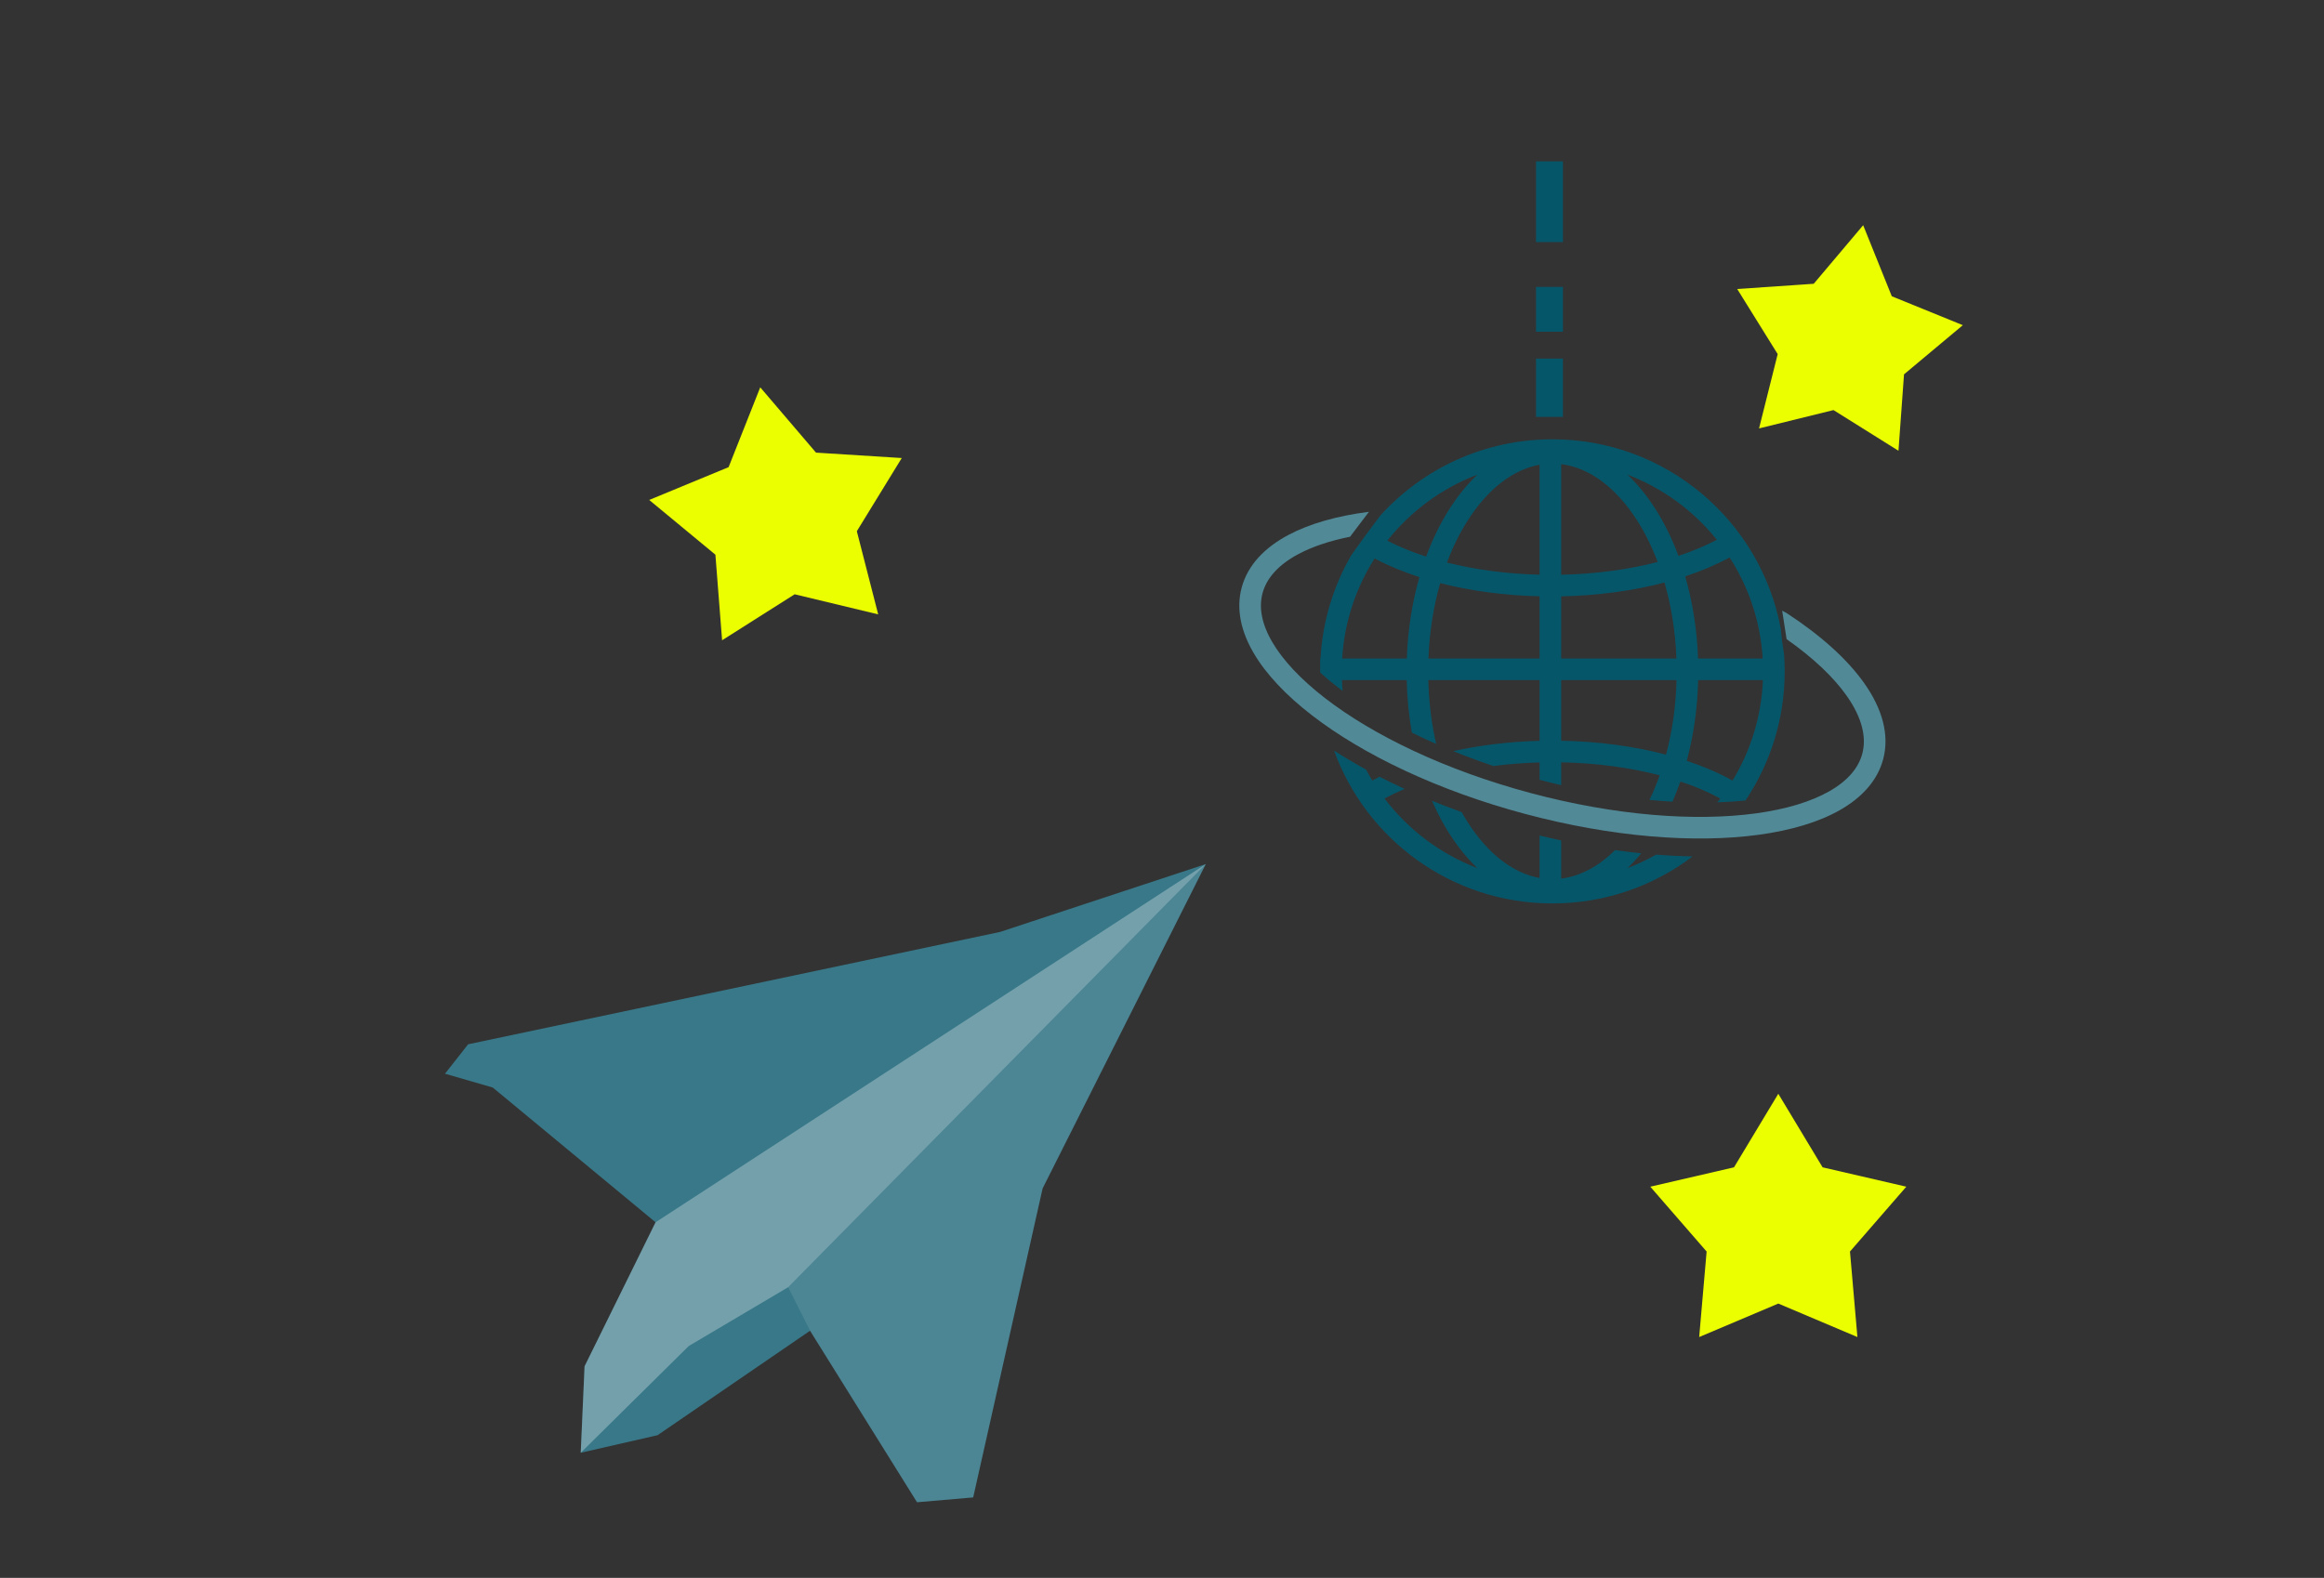 <svg width="427" height="290" viewBox="0 0 427 290" fill="none" xmlns="http://www.w3.org/2000/svg">
<rect x="0" y="0" width="427" height="290" fill="#333333" stroke="none"/>
<g clip-path="url(#clip0_1403_4415)">
<path d="M120.451 224.643L90.539 199.879L81.759 197.335L86.012 191.927L183.762 171.276L221.544 158.807L191.565 218.415L178.806 275.208L168.491 276.097L148.836 244.574L120.816 263.773L106.701 267.001L107.406 251.108L120.451 224.643Z" fill="#387888"/>
<path d="M144.81 236.578L148.836 244.574L168.491 276.097L178.806 275.208L191.565 218.415L221.544 158.807L144.81 236.578Z" fill="white" fill-opacity="0.1"/>
<path d="M221.544 158.807L120.451 224.643L107.406 251.108L106.701 267.001L126.546 247.384L144.81 236.578L221.544 158.807Z" fill="white" fill-opacity="0.3"/>
<path fill-rule="evenodd" clip-rule="evenodd" d="M253.615 94.746C261.423 86.142 272.697 80.739 285.235 80.739C306.085 80.739 323.444 95.684 327.17 115.441L327.446 117.934L327.799 120.29C327.872 121.314 327.909 122.347 327.909 123.39C327.909 132.173 325.253 140.336 320.7 147.12C319.051 147.29 317.327 147.405 315.535 147.462C315.72 147.229 315.903 146.993 316.084 146.756C313.922 145.584 311.459 144.53 308.747 143.625C308.301 144.905 307.814 146.144 307.289 147.339C305.91 147.259 304.504 147.149 303.073 147.01C303.755 145.585 304.379 144.077 304.937 142.495C299.556 141.088 293.416 140.229 286.842 140.109V144.305C285.527 143.999 284.203 143.67 282.872 143.318V140.126C279.95 140.205 277.116 140.43 274.401 140.784C271.849 139.928 269.384 139.015 267.017 138.054C271.915 136.962 277.268 136.302 282.872 136.157V124.996H262.429C262.533 129.124 263.038 133.063 263.871 136.725C262.334 136.048 260.843 135.352 259.403 134.639C258.861 131.552 258.537 128.324 258.458 124.996H246.562C246.59 125.666 246.634 126.331 246.695 126.992C246.378 126.756 246.066 126.52 245.76 126.284C244.597 125.384 243.531 124.489 242.56 123.605L242.56 121.029H242.624C243.001 114.116 245.026 107.642 248.311 101.991L250.743 98.593L253.615 94.746ZM306.109 138.701C300.305 137.167 293.756 136.262 286.842 136.14V124.996H308.04C307.917 129.877 307.234 134.495 306.109 138.701ZM318.328 143.462C315.838 142.079 313.01 140.859 309.916 139.832C311.152 135.245 311.886 130.243 312.011 124.996H323.907C323.631 131.74 321.628 138.038 318.328 143.462ZM308.017 121.029H286.842V109.599C293.65 109.463 300.098 108.567 305.825 107.059C307.057 111.319 307.83 116.03 308.017 121.029ZM282.872 121.029V109.593C276.342 109.44 270.148 108.588 264.612 107.168C263.399 111.4 262.637 116.073 262.452 121.029H282.872ZM265.858 103.391C270.959 104.677 276.721 105.474 282.872 105.624L282.872 85.415C278.102 86.277 273.43 89.744 269.638 95.709C268.195 97.978 266.92 100.558 265.858 103.391ZM286.842 85.301L286.842 105.631C293.274 105.496 299.287 104.655 304.572 103.285C303.517 100.494 302.256 97.95 300.831 95.709C296.839 89.429 291.872 85.918 286.842 85.301ZM299.017 87.231C302.883 90.885 306.114 96.031 308.39 102.162C310.982 101.304 313.35 100.311 315.446 99.207C311.171 93.879 305.513 89.705 299.017 87.231ZM317.788 102.455C315.359 103.776 312.619 104.943 309.632 105.931C310.976 110.574 311.801 115.668 311.989 121.029H323.869C323.458 114.211 321.281 107.869 317.788 102.455ZM271.453 87.231C267.559 90.912 264.308 96.105 262.03 102.295C259.412 101.45 257.016 100.467 254.89 99.374C259.181 93.966 264.889 89.731 271.453 87.231ZM252.565 102.636C255.023 103.943 257.788 105.094 260.799 106.067C259.477 110.673 258.666 115.72 258.48 121.029H246.6C247.007 114.287 249.14 108.01 252.565 102.636Z" fill="#06566A"/>
<path d="M245.111 137.951C251.066 154.336 266.783 166.041 285.235 166.041C294.906 166.041 303.826 162.825 310.983 157.406C308.803 157.365 306.566 157.255 304.28 157.074C302.6 158.025 300.841 158.854 299.017 159.549C299.897 158.717 300.744 157.807 301.555 156.826C299.968 156.664 298.36 156.468 296.734 156.239C293.657 159.299 290.264 161.059 286.842 161.479V154.471C285.525 154.186 284.201 153.881 282.872 153.555V161.364C278.102 160.503 273.43 157.036 269.638 151.07C269.266 150.486 268.906 149.881 268.557 149.256C266.7 148.592 264.882 147.896 263.107 147.173C265.287 152.183 268.137 156.414 271.453 159.549C264.628 156.949 258.729 152.475 254.386 146.756C255.533 146.134 256.765 145.545 258.075 144.994C256.496 144.269 254.959 143.522 253.469 142.756C253.016 142.986 252.573 143.221 252.141 143.462C251.739 142.802 251.357 142.129 250.994 141.443C248.932 140.314 246.967 139.148 245.111 137.951Z" fill="#06566A"/>
<path d="M328.259 112.672C334.483 116.729 339.443 121.158 342.596 125.664C345.744 130.162 347.232 134.959 345.999 139.558C344.937 143.519 342.047 146.606 338.094 148.862C334.15 151.114 329.016 152.624 323.123 153.424C311.328 155.025 296.087 153.839 280.153 149.572C264.218 145.305 250.426 138.716 241.012 131.434C236.309 127.797 232.618 123.924 230.329 120.003C228.035 116.074 227.076 111.956 228.138 107.995C229.26 103.808 232.424 100.601 236.73 98.313C240.685 96.212 245.743 94.802 251.524 94.063L248.051 98.645C244.323 99.393 241.137 100.465 238.593 101.816C234.893 103.782 232.718 106.241 231.972 109.022C231.266 111.656 231.814 114.674 233.758 118.004C235.707 121.342 238.986 124.85 243.442 128.297C252.346 135.184 265.627 141.575 281.18 145.74C296.733 149.905 311.432 151.007 322.589 149.492C328.172 148.734 332.767 147.334 336.125 145.417C339.474 143.506 341.458 141.165 342.164 138.532C342.982 135.48 342.113 131.896 339.343 127.938C336.923 124.481 333.161 120.908 328.259 117.462L327.446 112.234L328.259 112.672Z" fill="#518997"/>
<path d="M287.168 52.727V60.966H282.222V52.727H287.168Z" fill="#06566A"/>
<path d="M287.168 44.489V29.659H282.222V44.489H287.168Z" fill="#06566A"/>
<path d="M282.222 65.909H287.168V76.619H282.222V65.909Z" fill="#06566A"/>
<path d="M139.683 71.187L149.93 83.189L165.685 84.182L157.43 97.63L161.354 112.913L146.005 109.222L132.675 117.674L131.444 101.945L119.282 91.886L133.87 85.856L139.683 71.187Z" fill="#ECFF00"/>
<path d="M326.736 201.023L334.876 214.541L350.255 218.101L339.906 230.016L341.271 245.734L326.736 239.58L312.2 245.734L313.565 230.016L303.216 218.101L318.596 214.541L326.736 201.023Z" fill="#ECFF00"/>
<path d="M342.329 41.391L347.59 54.453L360.639 59.763L349.835 68.8L348.815 82.844L336.876 75.368L323.197 78.738L326.622 65.079L319.188 53.118L333.244 52.154L342.329 41.391Z" fill="#ECFF00"/>
</g>
<defs>
<clipPath id="clip0_1403_4415">
<rect width="427" height="290" fill="white"/>
</clipPath>
</defs>
</svg>
